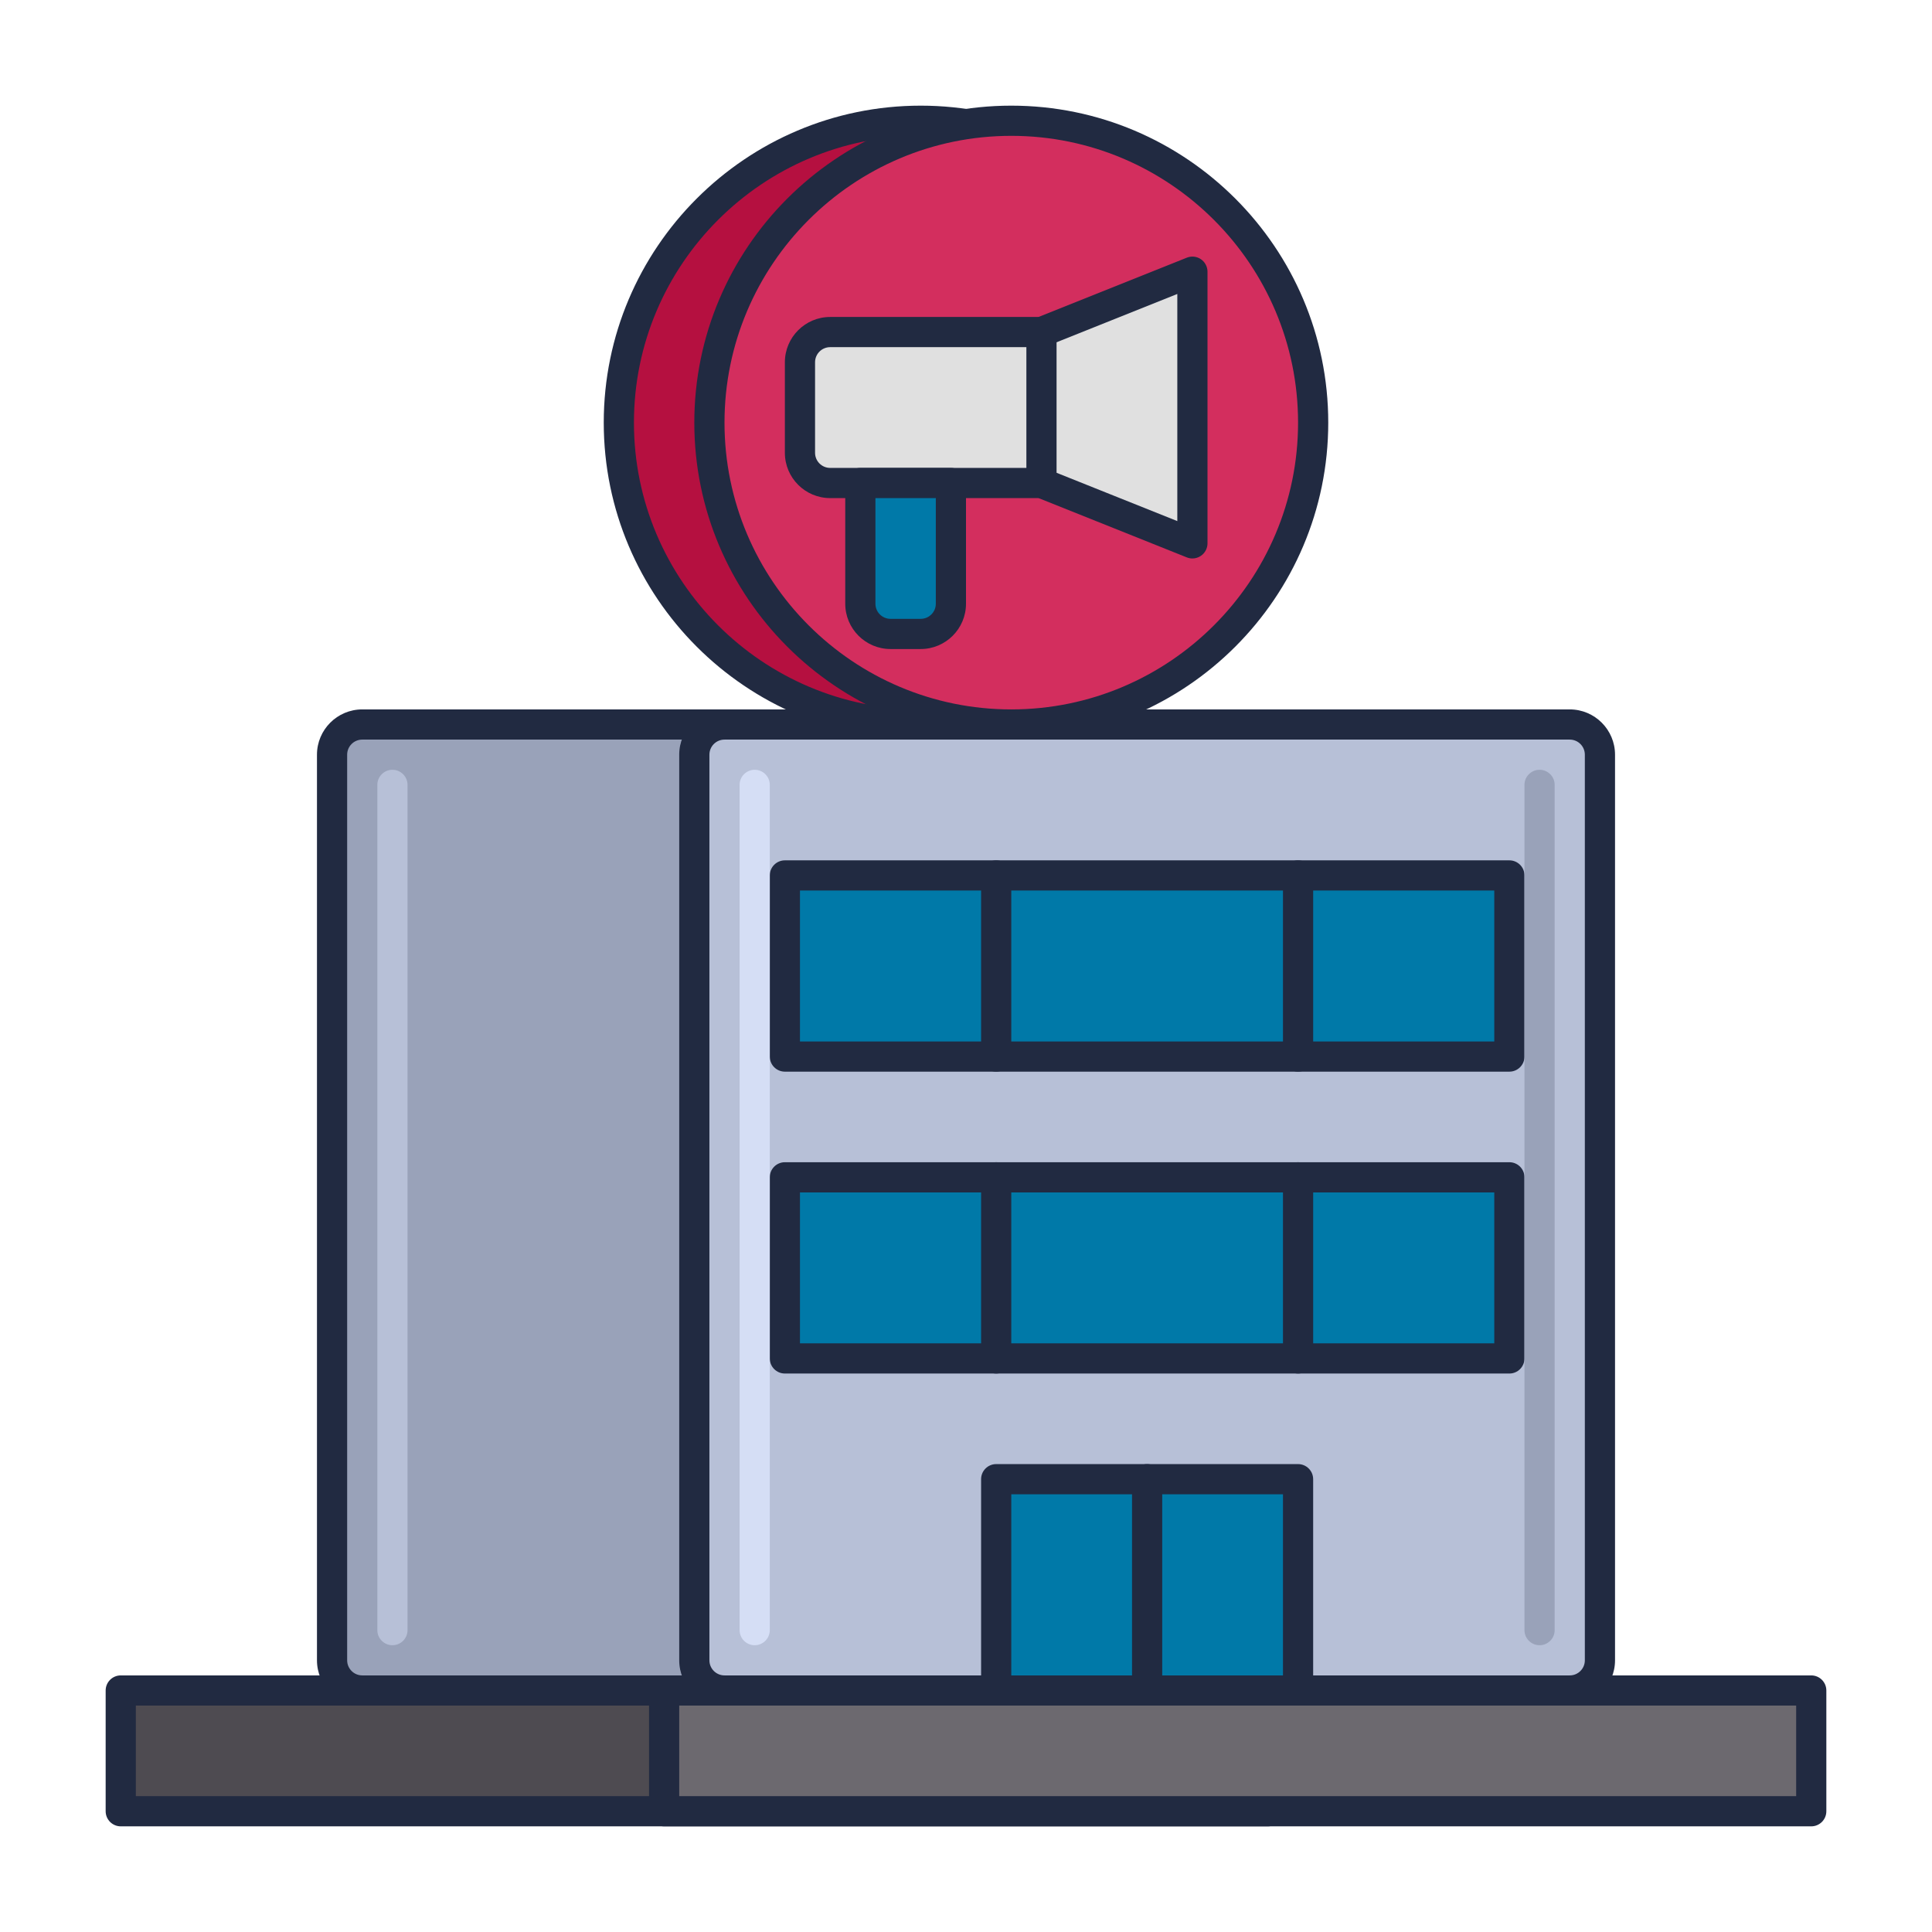 <?xml version="1.0" encoding="utf-8"?>
<!-- Generator: Adobe Illustrator 22.0.0, SVG Export Plug-In . SVG Version: 6.00 Build 0)  -->
<svg version="1.1" id="Icon_Set" xmlns="http://www.w3.org/2000/svg" xmlns:xlink="http://www.w3.org/1999/xlink" x="0px" y="0px"
	 viewBox="0 0 64 64" style="enable-background:new 0 0 64 64;" xml:space="preserve">
<style type="text/css">
	.st0{fill:#C2C2C2;}
	.st1{fill:#212A41;}
	.st2{fill:#E0E0E0;}
	.st3{fill:#FEFEFE;}
	.st4{fill:#005B8A;}
	.st5{fill:#0079A8;}
	.st6{fill:#E0C8A4;}
	.st7{fill:#FEE6C2;}
	.st8{fill:#DB8E11;}
	.st9{fill:#F9AC2F;}
	.st10{fill:#FFCA4D;}
	.st11{fill:#D32E5E;}
	.st12{fill:#B51040;}
	.st13{fill:#6C696F;}
	.st14{fill:#F14C7C;}
	.st15{fill:#4E4B51;}
	.st16{fill:#E8D2A8;}
	.st17{fill:#C2AA86;}
	.st18{fill:#8A878D;}
	.st19{fill:#99A2B9;}
	.st20{fill:#B7C0D7;}
	.st21{fill:#D5DEF5;}
	.st22{fill:#302D33;}
	.st23{fill:#BED38E;}
	.st24{fill:#1E97C6;}
	.st25{fill:#A0B570;}
	.st26{fill:#DCF1AC;}
	.st27{fill:#A4A4A4;}
	.st28{fill:#7B849B;}
	.st29{fill:#BD7000;}
</style>
<g>
	<g>
		<path class="st19" d="M38,56H12c-0.552,0-1-0.448-1-1V25c0-0.552,0.448-1,1-1h28c0.552,0,1,0.448,1,1v30
			C41,55.552,38.552,56,38,56z"/>
		<path class="st1" d="M38,56.5H12c-0.827,0-1.5-0.673-1.5-1.5V25c0-0.827,0.673-1.5,1.5-1.5h28c0.827,0,1.5,0.673,1.5,1.5v30
			C41.5,56.246,38.035,56.5,38,56.5z M12,24.5c-0.276,0-0.5,0.224-0.5,0.5v30c0,0.276,0.224,0.5,0.5,0.5h26
			c0.547,0,2.125-0.352,2.5-0.619V25c0-0.276-0.224-0.5-0.5-0.5H12z"/>
	</g>
	<g>
		<path class="st20" d="M52,56H24c-0.552,0-1-0.448-1-1V25c0-0.552,0.448-1,1-1h28c0.552,0,1,0.448,1,1v30
			C53,55.552,52.552,56,52,56z"/>
		<path class="st1" d="M52,56.5H24c-0.827,0-1.5-0.673-1.5-1.5V25c0-0.827,0.673-1.5,1.5-1.5h28c0.827,0,1.5,0.673,1.5,1.5v30
			C53.5,55.827,52.827,56.5,52,56.5z M24,24.5c-0.276,0-0.5,0.224-0.5,0.5v30c0,0.276,0.224,0.5,0.5,0.5h28
			c0.276,0,0.5-0.224,0.5-0.5V25c0-0.276-0.224-0.5-0.5-0.5H24z"/>
	</g>
	<g>
		<rect x="26" y="29" class="st5" width="24" height="6"/>
		<path class="st1" d="M50,35.5H26c-0.276,0-0.5-0.224-0.5-0.5v-6c0-0.276,0.224-0.5,0.5-0.5h24c0.276,0,0.5,0.224,0.5,0.5v6
			C50.5,35.276,50.276,35.5,50,35.5z M26.5,34.5h23v-5h-23V34.5z"/>
	</g>
	<g>
		<rect x="26" y="39" class="st5" width="24" height="6"/>
		<path class="st1" d="M50,45.5H26c-0.276,0-0.5-0.224-0.5-0.5v-6c0-0.276,0.224-0.5,0.5-0.5h24c0.276,0,0.5,0.224,0.5,0.5v6
			C50.5,45.276,50.276,45.5,50,45.5z M26.5,44.5h23v-5h-23V44.5z"/>
	</g>
	<g>
		<path class="st1" d="M33,35.5c-0.276,0-0.5-0.224-0.5-0.5v-6c0-0.276,0.224-0.5,0.5-0.5s0.5,0.224,0.5,0.5v6
			C33.5,35.276,33.276,35.5,33,35.5z"/>
	</g>
	<g>
		<path class="st1" d="M33,45.5c-0.276,0-0.5-0.224-0.5-0.5v-6c0-0.276,0.224-0.5,0.5-0.5s0.5,0.224,0.5,0.5v6
			C33.5,45.276,33.276,45.5,33,45.5z"/>
	</g>
	<g>
		<path class="st1" d="M43,35.5c-0.276,0-0.5-0.224-0.5-0.5v-6c0-0.276,0.224-0.5,0.5-0.5s0.5,0.224,0.5,0.5v6
			C43.5,35.276,43.276,35.5,43,35.5z"/>
	</g>
	<g>
		<path class="st1" d="M43,45.5c-0.276,0-0.5-0.224-0.5-0.5v-6c0-0.276,0.224-0.5,0.5-0.5s0.5,0.224,0.5,0.5v6
			C43.5,45.276,43.276,45.5,43,45.5z"/>
	</g>
	<g>
		<rect x="33" y="49" class="st5" width="10" height="7"/>
		<path class="st1" d="M43,56.5H33c-0.276,0-0.5-0.224-0.5-0.5v-7c0-0.276,0.224-0.5,0.5-0.5h10c0.276,0,0.5,0.224,0.5,0.5v7
			C43.5,56.276,43.276,56.5,43,56.5z M33.5,55.5h9v-6h-9V55.5z"/>
	</g>
	<g>
		<path class="st1" d="M38,56.5c-0.276,0-0.5-0.224-0.5-0.5v-7c0-0.276,0.224-0.5,0.5-0.5s0.5,0.224,0.5,0.5v7
			C38.5,56.276,38.276,56.5,38,56.5z"/>
	</g>
	<g>
		<circle class="st12" cx="30.5" cy="14" r="10"/>
		<path class="st1" d="M30.5,24.5C24.71,24.5,20,19.79,20,14S24.71,3.5,30.5,3.5S41,8.21,41,14S36.29,24.5,30.5,24.5z M30.5,4.5
			C25.262,4.5,21,8.762,21,14s4.262,9.5,9.5,9.5S40,19.238,40,14S35.738,4.5,30.5,4.5z"/>
	</g>
	<g>
		<circle class="st11" cx="33.5" cy="14" r="10"/>
		<path class="st1" d="M33.5,24.5C27.71,24.5,23,19.79,23,14S27.71,3.5,33.5,3.5S44,8.21,44,14S39.29,24.5,33.5,24.5z M33.5,4.5
			C28.262,4.5,24,8.762,24,14s4.262,9.5,9.5,9.5S43,19.238,43,14S38.738,4.5,33.5,4.5z"/>
	</g>
	<g>
		<path class="st2" d="M34.5,11h-7c-0.552,0-1,0.448-1,1v3c0,0.552,0.448,1,1,1h7l5,2V9L34.5,11z"/>
		<path class="st1" d="M39.5,18.5c-0.063,0-0.126-0.012-0.186-0.036L34.404,16.5H27.5c-0.827,0-1.5-0.673-1.5-1.5v-3
			c0-0.827,0.673-1.5,1.5-1.5h6.904l4.911-1.964c0.153-0.062,0.328-0.043,0.466,0.05C39.917,8.679,40,8.834,40,9v9
			c0,0.166-0.083,0.321-0.22,0.414C39.696,18.471,39.599,18.5,39.5,18.5z M27.5,11.5c-0.276,0-0.5,0.224-0.5,0.5v3
			c0,0.276,0.224,0.5,0.5,0.5h7c0.063,0,0.126,0.012,0.186,0.036L39,17.262V9.738l-4.314,1.726C34.626,11.488,34.563,11.5,34.5,11.5
			H27.5z"/>
	</g>
	<g>
		<path class="st5" d="M30.5,21h-1c-0.552,0-1-0.448-1-1v-4h3v4C31.5,20.552,31.052,21,30.5,21z"/>
		<path class="st1" d="M30.5,21.5h-1c-0.827,0-1.5-0.673-1.5-1.5v-4c0-0.276,0.224-0.5,0.5-0.5h3c0.276,0,0.5,0.224,0.5,0.5v4
			C32,20.827,31.327,21.5,30.5,21.5z M29,16.5V20c0,0.276,0.224,0.5,0.5,0.5h1c0.276,0,0.5-0.224,0.5-0.5v-3.5H29z"/>
	</g>
	<g>
		<path class="st1" d="M34.5,16.5c-0.276,0-0.5-0.224-0.5-0.5v-5c0-0.276,0.224-0.5,0.5-0.5S35,10.724,35,11v5
			C35,16.276,34.776,16.5,34.5,16.5z"/>
	</g>
	<g>
		<rect x="4" y="56" transform="matrix(-1 -1.224647e-16 1.224647e-16 -1 46 116)" class="st15" width="38" height="4"/>
		<path class="st1" d="M42,60.5H4c-0.276,0-0.5-0.224-0.5-0.5v-4c0-0.276,0.224-0.5,0.5-0.5h38c0.276,0,0.5,0.224,0.5,0.5v4
			C42.5,60.276,42.276,60.5,42,60.5z M4.5,59.5h37v-3h-37V59.5z"/>
	</g>
	<g>
		<rect x="22" y="56" transform="matrix(-1 -1.224647e-16 1.224647e-16 -1 82 116)" class="st13" width="38" height="4"/>
		<path class="st1" d="M60,60.5H22c-0.276,0-0.5-0.224-0.5-0.5v-4c0-0.276,0.224-0.5,0.5-0.5h38c0.276,0,0.5,0.224,0.5,0.5v4
			C60.5,60.276,60.276,60.5,60,60.5z M22.5,59.5h37v-3h-37V59.5z"/>
	</g>
	<g>
		<path class="st19" d="M51,54.5c-0.276,0-0.5-0.224-0.5-0.5V26c0-0.276,0.224-0.5,0.5-0.5s0.5,0.224,0.5,0.5v28
			C51.5,54.276,51.276,54.5,51,54.5z"/>
	</g>
	<g>
		<path class="st21" d="M25,54.5c-0.276,0-0.5-0.224-0.5-0.5V26c0-0.276,0.224-0.5,0.5-0.5s0.5,0.224,0.5,0.5v28
			C25.5,54.276,25.276,54.5,25,54.5z"/>
	</g>
	<g>
		<path class="st20" d="M13,54.5c-0.276,0-0.5-0.224-0.5-0.5V26c0-0.276,0.224-0.5,0.5-0.5s0.5,0.224,0.5,0.5v28
			C13.5,54.276,13.276,54.5,13,54.5z"/>
	</g>
</g>
</svg>
